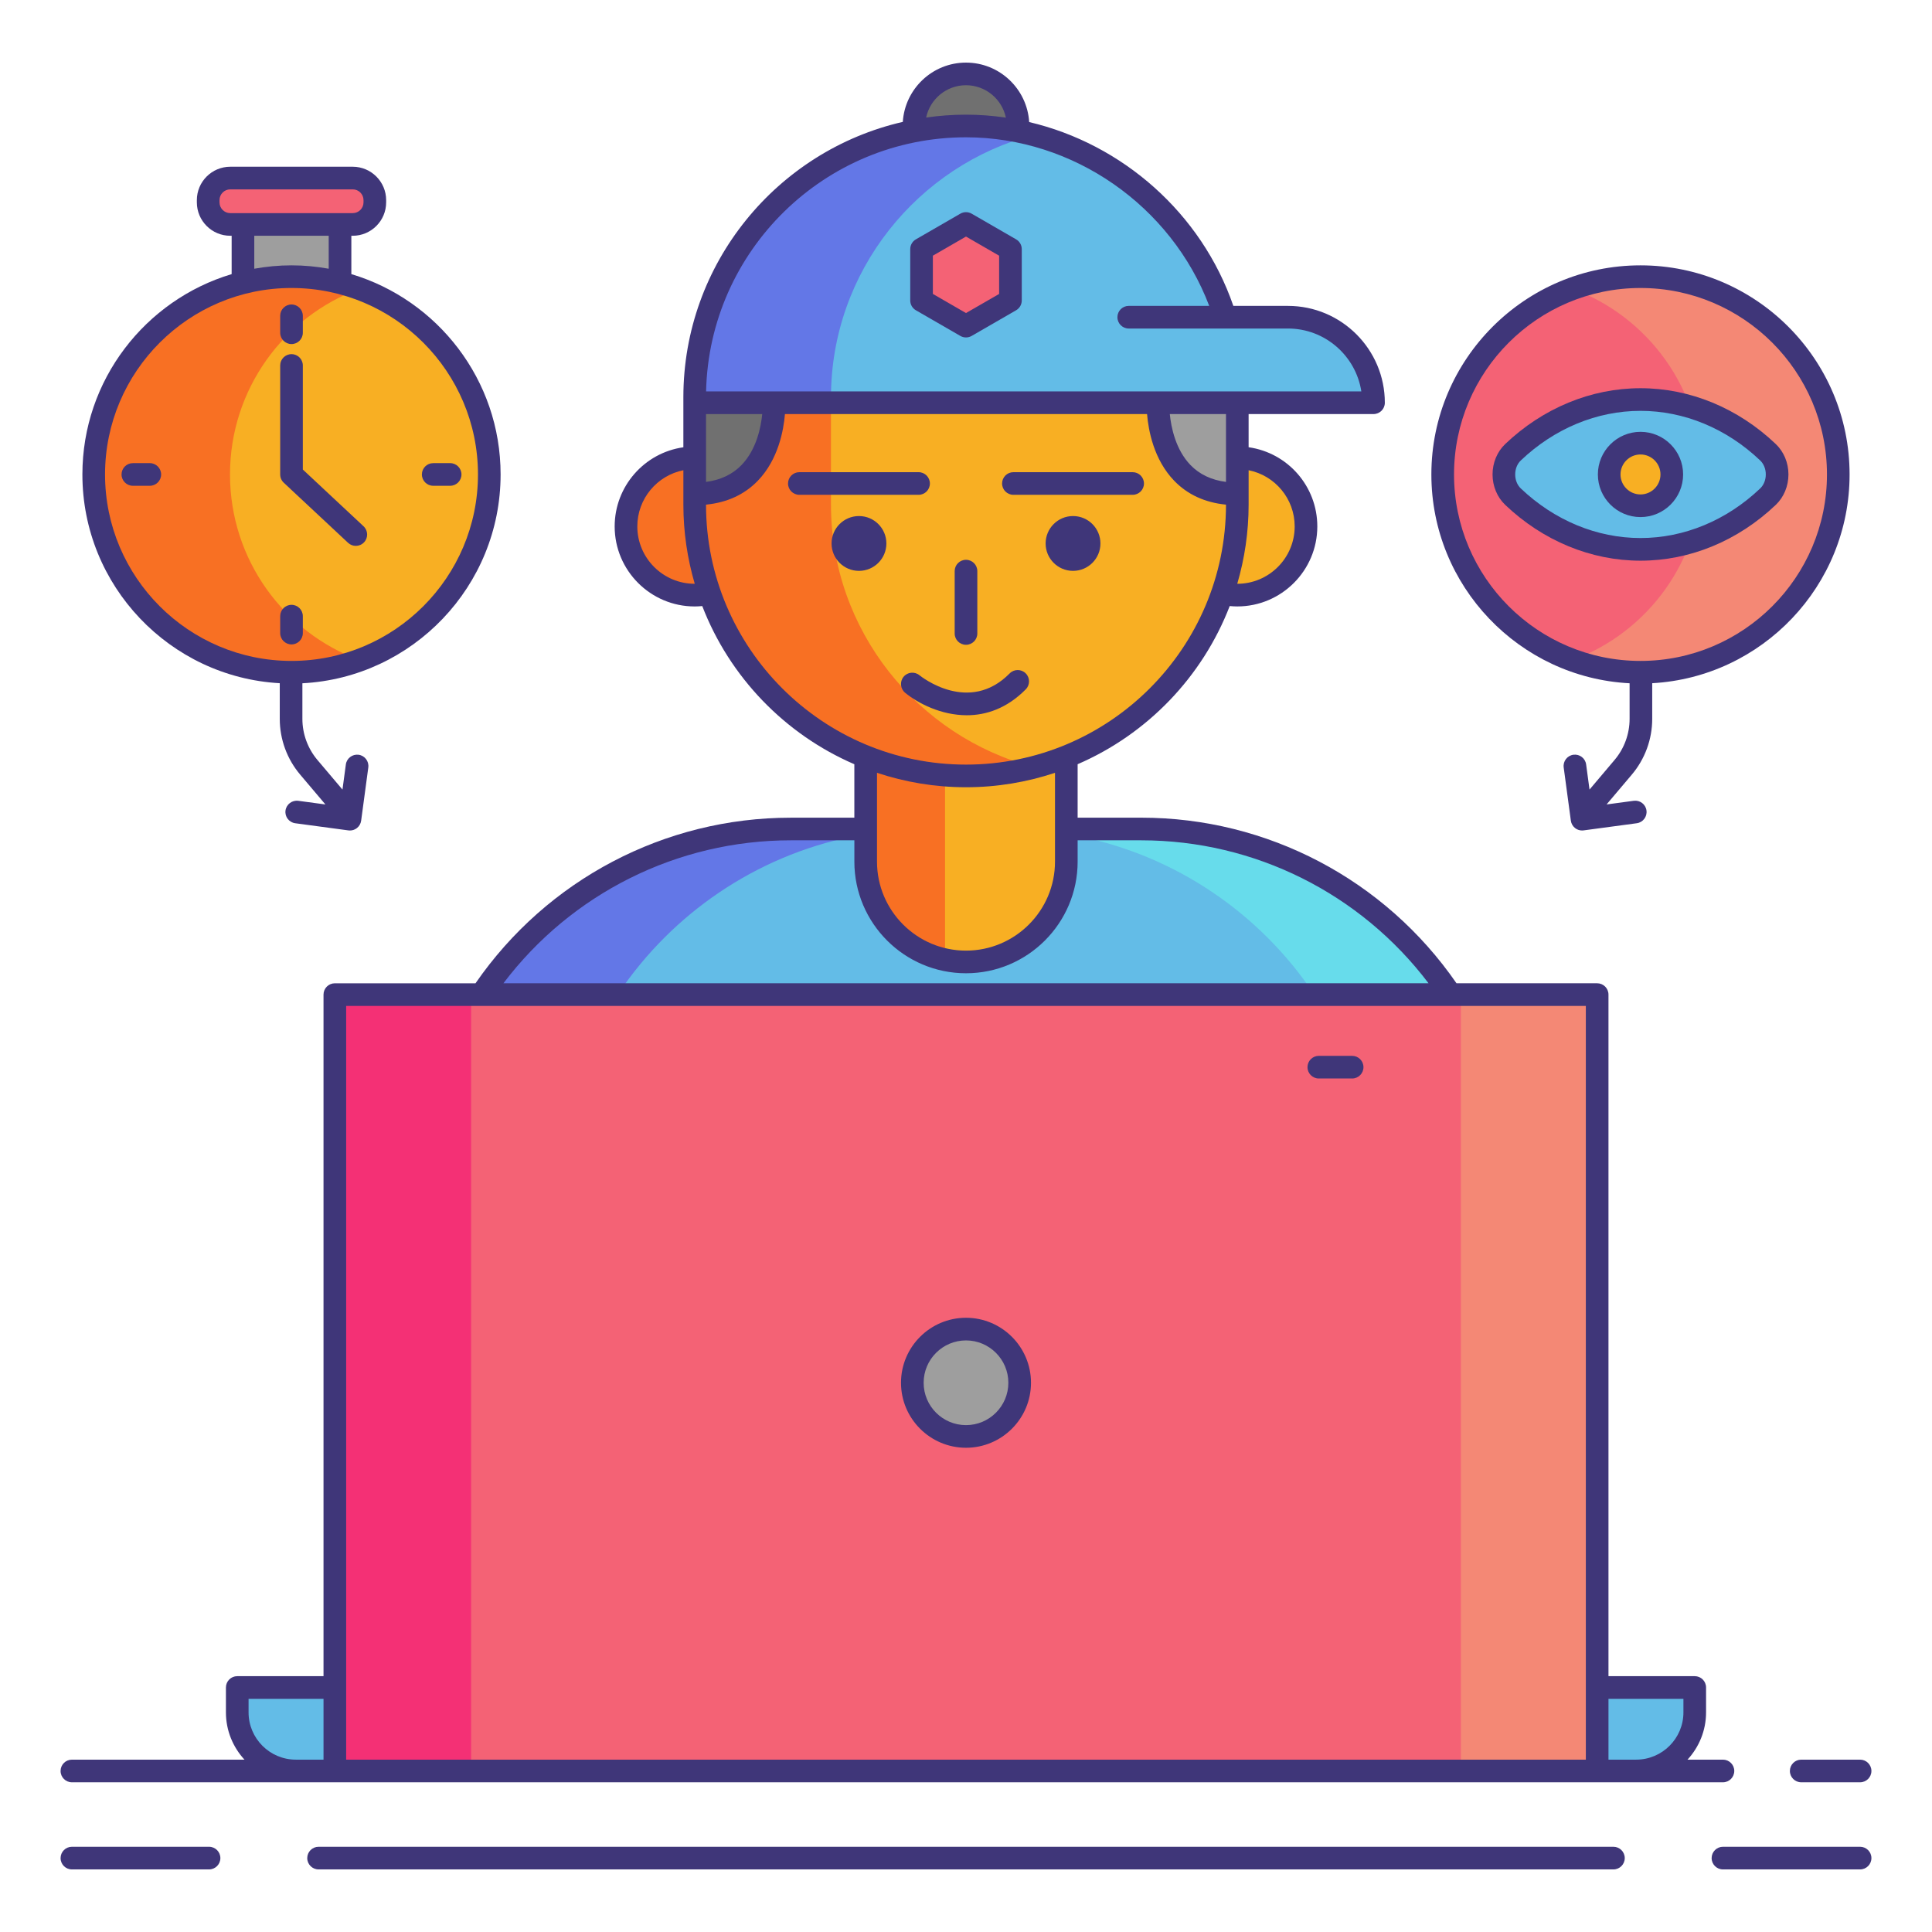 <svg id="Layer_1" enable-background="new 0 0 256 256" height="512" viewBox="0 0 256 256" width="512" xmlns="http://www.w3.org/2000/svg"><g><circle cx="127.999" cy="16.693" fill="#707070" r="6.9"/><path d="m151.23 109.845h-46.46c-27.189 0-49.23 22.041-49.23 49.23v17.487h144.92v-17.487c0-27.188-22.041-49.23-49.23-49.23z" fill="#63bce7"/><g><path d="m122.828 109.845h-18.058c-27.189 0-49.23 22.041-49.23 49.23v17.487h18.059v-17.487c-.001-27.189 22.04-49.23 49.229-49.23z" fill="#6377e7"/></g><g><path d="m133.172 109.845h18.059c27.189 0 49.23 22.041 49.23 49.23v17.487h-18.059v-17.487c0-27.189-22.041-49.23-49.23-49.23z" fill="#67dceb"/></g><circle cx="163.949" cy="69.753" fill="#f8af23" r="9.102"/><circle cx="92.051" cy="69.753" fill="#f87023" r="9.102"/><path d="m128 127.462c-7.311 0-13.293-5.982-13.293-13.293v-14.737c0-7.311 5.982-13.293 13.293-13.293 7.311 0 13.293 5.982 13.293 13.293v14.738c0 7.31-5.982 13.292-13.293 13.292z" fill="#f8af23"/><g><path d="m114.707 99.432v14.738c0 6.359 4.526 11.707 10.515 12.994v-40.726c-5.988 1.287-10.515 6.635-10.515 12.994z" fill="#f87023"/></g><path d="m128 102.814c-19.772 0-35.949-16.177-35.949-35.949v-14.223c0-19.772 16.177-35.949 35.949-35.949 19.772 0 35.949 16.177 35.949 35.949v14.223c0 19.772-16.177 35.949-35.949 35.949z" fill="#f8af23"/><g><path d="m110.109 66.865v-14.223c0-16.656 11.481-30.76 26.92-34.792-2.888-.754-5.914-1.157-9.029-1.157-19.772 0-35.949 16.177-35.949 35.949v14.223c0 19.772 16.177 35.949 35.949 35.949 3.116 0 6.141-.403 9.029-1.157-15.438-4.032-26.92-18.136-26.92-34.792z" fill="#f87023"/></g><g fill="#3f3679"><circle cx="113.818" cy="72.011" r="3.632"/><circle cx="142.182" cy="72.011" r="3.632"/></g><path d="m162.34 42.031c-4.555-14.635-18.258-25.338-34.34-25.338-19.772 0-35.949 16.177-35.949 35.949v.722h57.513 14.386 18.05c0-6.259-5.074-11.333-11.333-11.333z" fill="#63bce7"/><g><path d="m137.024 17.852c-2.887-.754-5.91-1.159-9.024-1.159-19.772 0-35.949 16.177-35.949 35.949v.722h18.059v-.722c-.001-16.654 11.478-30.756 26.914-34.79z" fill="#6377e7"/></g><path d="m133.889 39.813v-6.8l-5.889-3.4-5.889 3.4v6.8l5.889 3.4z" fill="#f46275"/><path d="m102.566 53.365s.453 12.083-10.515 12.083v-12.083z" fill="#707070"/><path d="m153.434 53.365s-.453 12.083 10.515 12.083v-12.083z" fill="#9e9e9e"/><path d="m224.563 223.6v3.3c0 4.269-3.493 7.762-7.762 7.762h-177.602c-4.269 0-7.762-3.493-7.762-7.762v-3.3z" fill="#63bce7"/><path d="m44.368 131.788h167.264v102.874h-167.264z" fill="#f46275"/><g><path d="m193.573 131.788h18.059v102.874h-18.059z" fill="#f48875"/></g><g><path d="m44.368 131.788h18.059v102.874h-18.059z" fill="#f43075"/></g><circle cx="128" cy="183.225" fill="#9e9e9e" r="7.112"/><path d="m32.196 29.74h12.861v15.288h-12.861z" fill="#9e9e9e"/><circle cx="38.626" cy="62.868" fill="#f8af23" r="26.208"/><g><path d="m30.477 62.868c0-11.301 7.153-20.931 17.179-24.61-2.815-1.033-5.856-1.598-9.029-1.598-14.474 0-26.208 11.734-26.208 26.208s11.734 26.208 26.208 26.208c3.173 0 6.214-.564 9.029-1.598-10.026-3.679-17.179-13.309-17.179-24.61z" fill="#f87023"/></g><path d="m46.741 29.74h-16.23c-1.616 0-2.926-1.31-2.926-2.926v-.295c0-1.616 1.31-2.926 2.926-2.926h16.23c1.616 0 2.926 1.31 2.926 2.926v.295c0 1.616-1.31 2.926-2.926 2.926z" fill="#f46275"/><circle cx="217.374" cy="62.868" fill="#f46275" r="26.208"/><g><path d="m217.374 36.66c-3.173 0-6.214.564-9.029 1.598 10.025 3.679 17.179 13.309 17.179 24.61s-7.153 20.931-17.179 24.61c2.815 1.033 5.856 1.598 9.029 1.598 14.474 0 26.208-11.734 26.208-26.208s-11.734-26.208-26.208-26.208z" fill="#f48875"/></g><g><path d="m217.374 72.795c6.423 0 12.31-2.622 16.891-6.983 1.617-1.539 1.617-4.349 0-5.888-4.581-4.361-10.468-6.983-16.891-6.983s-12.31 2.622-16.891 6.983c-1.617 1.539-1.617 4.349 0 5.888 4.581 4.36 10.468 6.983 16.891 6.983z" fill="#63bce7"/><circle cx="217.374" cy="62.868" fill="#f8af23" r="4.148"/></g><g fill="#3f3679"><path d="m128 85.439c.829 0 1.5-.671 1.5-1.5v-8.262c0-.829-.671-1.5-1.5-1.5s-1.5.671-1.5 1.5v8.262c0 .829.671 1.5 1.5 1.5z"/><path d="m123.216 64.066c0-.829-.671-1.5-1.5-1.5h-15.798c-.829 0-1.5.671-1.5 1.5s.671 1.5 1.5 1.5h15.798c.828 0 1.5-.671 1.5-1.5z"/><path d="m134.282 65.566h15.799c.828 0 1.5-.671 1.5-1.5s-.672-1.5-1.5-1.5h-15.799c-.828 0-1.5.671-1.5 1.5s.672 1.5 1.5 1.5z"/><path d="m135.921 91.338c.582-.589.576-1.539-.014-2.121-.589-.582-1.539-.577-2.121.014-5.381 5.448-11.68.462-11.953.241-.642-.522-1.584-.429-2.108.21-.525.641-.432 1.586.208 2.111 1.697 1.392 4.763 2.981 8.171 2.981 2.557 0 5.307-.894 7.817-3.436z"/><path d="m179.166 139.906h-4.417c-.828 0-1.5.671-1.5 1.5s.672 1.5 1.5 1.5h4.417c.828 0 1.5-.671 1.5-1.5s-.672-1.5-1.5-1.5z"/><path d="m121.361 41.112 5.889 3.4c.232.134.491.201.75.201s.518-.067.75-.201l5.89-3.4c.464-.268.75-.763.75-1.299v-6.8c0-.536-.286-1.031-.75-1.299l-5.89-3.4c-.464-.269-1.036-.269-1.5 0l-5.889 3.4c-.464.268-.75.763-.75 1.299v6.8c0 .537.286 1.032.75 1.299zm2.25-7.233 4.389-2.534 4.39 2.535v5.068l-4.39 2.533-4.389-2.534z"/><path d="m27.7 244.707h-18.172c-.829 0-1.5.671-1.5 1.5s.671 1.5 1.5 1.5h18.172c.829 0 1.5-.671 1.5-1.5s-.671-1.5-1.5-1.5z"/><path d="m246.472 244.707h-18.172c-.828 0-1.5.671-1.5 1.5s.672 1.5 1.5 1.5h18.172c.828 0 1.5-.671 1.5-1.5s-.672-1.5-1.5-1.5z"/><path d="m213.788 244.707h-171.577c-.829 0-1.5.671-1.5 1.5s.671 1.5 1.5 1.5h171.577c.828 0 1.5-.671 1.5-1.5s-.672-1.5-1.5-1.5z"/><path d="m237.169 234.662c0 .829.672 1.5 1.5 1.5h7.803c.828 0 1.5-.671 1.5-1.5s-.672-1.5-1.5-1.5h-7.803c-.828 0-1.5.671-1.5 1.5z"/><path d="m229.8 234.662c0-.829-.672-1.5-1.5-1.5h-4.695c1.52-1.651 2.457-3.846 2.457-6.262v-3.3c0-.829-.672-1.5-1.5-1.5h-11.431v-90.312c0-.829-.672-1.5-1.5-1.5h-18.638c-9.49-13.743-25.066-21.942-41.763-21.942h-8.438v-7.083c9.218-3.98 16.525-11.56 20.152-20.958.334.031.669.051 1.004.051 5.847 0 10.603-4.756 10.603-10.602 0-5.327-3.928-9.762-9.103-10.493v-4.395h16.55c.828 0 1.5-.671 1.5-1.5 0-7.076-5.757-12.833-12.833-12.833h-7.239c-4.233-12.279-14.685-21.454-27.054-24.36-.272-4.389-3.918-7.878-8.374-7.878-4.448 0-8.089 3.478-8.372 7.855-16.63 3.815-29.076 18.723-29.076 36.494v.723.302 5.596c-5.168.733-9.103 5.18-9.103 10.49 0 5.846 4.756 10.602 10.603 10.602.335 0 .67-.021 1.003-.052 3.627 9.399 10.935 16.98 20.153 20.96v7.083h-8.438c-16.704 0-32.269 8.198-41.76 21.942h-18.64c-.829 0-1.5.671-1.5 1.5v90.31h-11.431c-.829 0-1.5.671-1.5 1.5v3.3c0 2.416.937 4.611 2.457 6.262h-22.866c-.829 0-1.5.671-1.5 1.5s.671 1.5 1.5 1.5h29.671 5.169 167.264 5.169 11.499c.828 0 1.5-.672 1.5-1.5zm-58.248-164.909c0 4.192-3.41 7.602-7.603 7.602-.002 0-.004 0-.006 0 .974-3.331 1.506-6.848 1.506-10.49v-1.417-3.141c3.498.698 6.103 3.774 6.103 7.446zm-9.103-5.898c-1.928-.248-3.505-.996-4.7-2.231-1.977-2.043-2.569-5.009-2.744-6.759h7.444zm-34.45-52.562c2.598 0 4.773 1.844 5.285 4.292-1.736-.254-3.5-.392-5.284-.392-1.793 0-3.555.135-5.282.38.517-2.442 2.688-4.28 5.281-4.28zm.001 6.9c14.238 0 27.201 9.09 32.228 22.338h-10.665c-.828 0-1.5.671-1.5 1.5s.672 1.5 1.5 1.5h12.776 8.326c4.912 0 8.994 3.621 9.719 8.333h-16.436-10.515-50.869-9.004c.414-18.637 15.704-33.671 34.44-33.671zm-34.449 36.672h7.449c-.17 1.742-.757 4.69-2.738 6.747-1.197 1.243-2.777 1.994-4.711 2.243zm-1.5 22.49c-4.192 0-7.603-3.41-7.603-7.602 0-3.661 2.609-6.746 6.103-7.446v3.141 1.417c0 3.641.532 7.159 1.506 10.49-.002-.001-.004 0-.006 0zm1.5-10.487c2.791-.276 5.101-1.336 6.872-3.174 2.709-2.813 3.41-6.695 3.587-8.829h47.981c.176 2.134.877 6.016 3.587 8.829 1.771 1.839 4.081 2.898 6.872 3.174-.002 18.994-15.455 34.446-34.449 34.446-18.996 0-34.449-15.452-34.45-34.446zm34.449 37.446c4.12 0 8.082-.679 11.793-1.913v11.769c0 6.502-5.29 11.792-11.793 11.792-6.502 0-11.792-5.29-11.792-11.792v-11.769c3.71 1.234 7.672 1.913 11.792 1.913zm-23.23 7.032h8.438v2.824c0 8.157 6.636 14.792 14.792 14.792 8.157 0 14.793-6.636 14.793-14.792v-2.824h8.438c15.006 0 29.049 7.042 38.058 18.942h-122.582c9.011-11.903 23.048-18.942 38.063-18.942zm-71.833 115.554v-1.8h9.931v8.062h-3.669c-3.453 0-6.262-2.809-6.262-6.262zm12.931 6.262v-99.874h164.264v99.874zm167.264 0v-8.062h9.931v1.8c0 3.453-2.809 6.262-6.262 6.262z"/><path d="m128 174.612c-4.749 0-8.612 3.863-8.612 8.612s3.863 8.612 8.612 8.612 8.612-3.863 8.612-8.612-3.863-8.612-8.612-8.612zm0 14.225c-3.095 0-5.612-2.518-5.612-5.612s2.518-5.612 5.612-5.612 5.612 2.518 5.612 5.612-2.517 5.612-5.612 5.612z"/><path d="m37.07 90.529v4.725c0 2.703.961 5.328 2.708 7.391l3.342 3.95-3.602-.485c-.817-.104-1.576.466-1.687 1.287-.11.821.466 1.576 1.287 1.687l7.049.948c.067.009.134.013.2.013.327 0 .647-.107.91-.308.316-.241.524-.598.577-.992l.948-7.05c.11-.821-.466-1.576-1.287-1.687-.818-.105-1.576.465-1.687 1.287l-.448 3.328-3.313-3.917c-1.288-1.522-1.998-3.458-1.998-5.453v-4.716c14.61-.754 26.264-12.876 26.264-27.67 0-12.523-8.352-23.126-19.777-26.546v-5.081h.185c2.44 0 4.426-1.986 4.426-4.426v-.294c0-2.441-1.986-4.427-4.426-4.427h-16.23c-2.44 0-4.426 1.986-4.426 4.427v.294c0 2.44 1.986 4.426 4.426 4.426h.184v5.082c-11.424 3.42-19.777 14.023-19.777 26.545 0 14.756 11.596 26.852 26.152 27.662zm-7.985-63.715v-.294c0-.787.64-1.427 1.426-1.427h16.23c.787 0 1.426.64 1.426 1.427v.294c0 .787-.64 1.426-1.426 1.426h-1.685-12.861-1.684c-.786 0-1.426-.639-1.426-1.426zm4.61 4.426h9.861v4.368c-1.601-.289-3.247-.448-4.931-.448s-3.329.159-4.931.448v-4.368zm4.931 6.92c13.624 0 24.708 11.084 24.708 24.708s-11.084 24.708-24.708 24.708-24.708-11.084-24.708-24.708 11.084-24.708 24.708-24.708z"/><path d="m38.626 45.591c.829 0 1.5-.671 1.5-1.5v-2.245c0-.829-.671-1.5-1.5-1.5s-1.5.671-1.5 1.5v2.245c0 .829.671 1.5 1.5 1.5z"/><path d="m38.626 85.388c.829 0 1.5-.671 1.5-1.5v-2.245c0-.829-.671-1.5-1.5-1.5s-1.5.671-1.5 1.5v2.245c0 .829.671 1.5 1.5 1.5z"/><path d="m57.402 64.368h2.245c.829 0 1.5-.671 1.5-1.5s-.671-1.5-1.5-1.5h-2.245c-.829 0-1.5.671-1.5 1.5s.672 1.5 1.5 1.5z"/><path d="m19.85 61.368h-2.245c-.829 0-1.5.671-1.5 1.5s.671 1.5 1.5 1.5h2.245c.829 0 1.5-.671 1.5-1.5s-.671-1.5-1.5-1.5z"/><path d="m46.123 71.927c.29.271.657.404 1.024.404.401 0 .801-.16 1.096-.476.566-.605.534-1.555-.071-2.12l-8.046-7.52v-13.789c0-.829-.671-1.5-1.5-1.5s-1.5.671-1.5 1.5v14.442c0 .416.172.812.476 1.096z"/><path d="m215.93 90.537v4.716c0 1.995-.709 3.931-1.998 5.453l-3.313 3.916-.448-3.328c-.109-.821-.86-1.396-1.687-1.287-.821.111-1.396.866-1.286 1.687l.948 7.05c.053.394.26.751.576.992.264.201.583.308.91.308.066 0 .134-.004.2-.013l7.049-.948c.821-.111 1.396-.866 1.286-1.687-.109-.821-.86-1.396-1.687-1.287l-3.601.485 3.341-3.949c1.746-2.062 2.708-4.688 2.708-7.391v-4.725c14.557-.81 26.152-12.906 26.152-27.661 0-15.278-12.43-27.708-27.708-27.708s-27.708 12.43-27.708 27.708c.002 14.793 11.656 26.916 26.266 27.669zm1.444-52.377c13.624 0 24.708 11.084 24.708 24.708s-11.084 24.708-24.708 24.708-24.708-11.084-24.708-24.708 11.084-24.708 24.708-24.708z"/><path d="m235.299 66.898c1.067-1.015 1.679-2.484 1.679-4.031s-.612-3.015-1.679-4.03c-5.01-4.77-11.376-7.397-17.925-7.397s-12.915 2.627-17.926 7.397c-1.066 1.015-1.678 2.484-1.678 4.03s.611 3.015 1.678 4.031c5.011 4.77 11.377 7.396 17.926 7.396s12.915-2.627 17.925-7.396zm-34.528-4.031c0-.729.271-1.405.746-1.857 4.45-4.237 10.082-6.57 15.857-6.57s11.406 2.333 15.856 6.57c.475.451.747 1.128.747 1.856 0 .729-.272 1.406-.747 1.858-4.45 4.236-10.081 6.569-15.856 6.569s-11.406-2.333-15.857-6.569c-.475-.451-.746-1.128-.746-1.857z"/><path d="m223.022 62.868c0-3.115-2.534-5.648-5.648-5.648s-5.648 2.534-5.648 5.648 2.534 5.648 5.648 5.648 5.648-2.534 5.648-5.648zm-8.296 0c0-1.46 1.188-2.648 2.648-2.648s2.648 1.188 2.648 2.648-1.188 2.648-2.648 2.648-2.648-1.188-2.648-2.648z"/></g></g></svg>